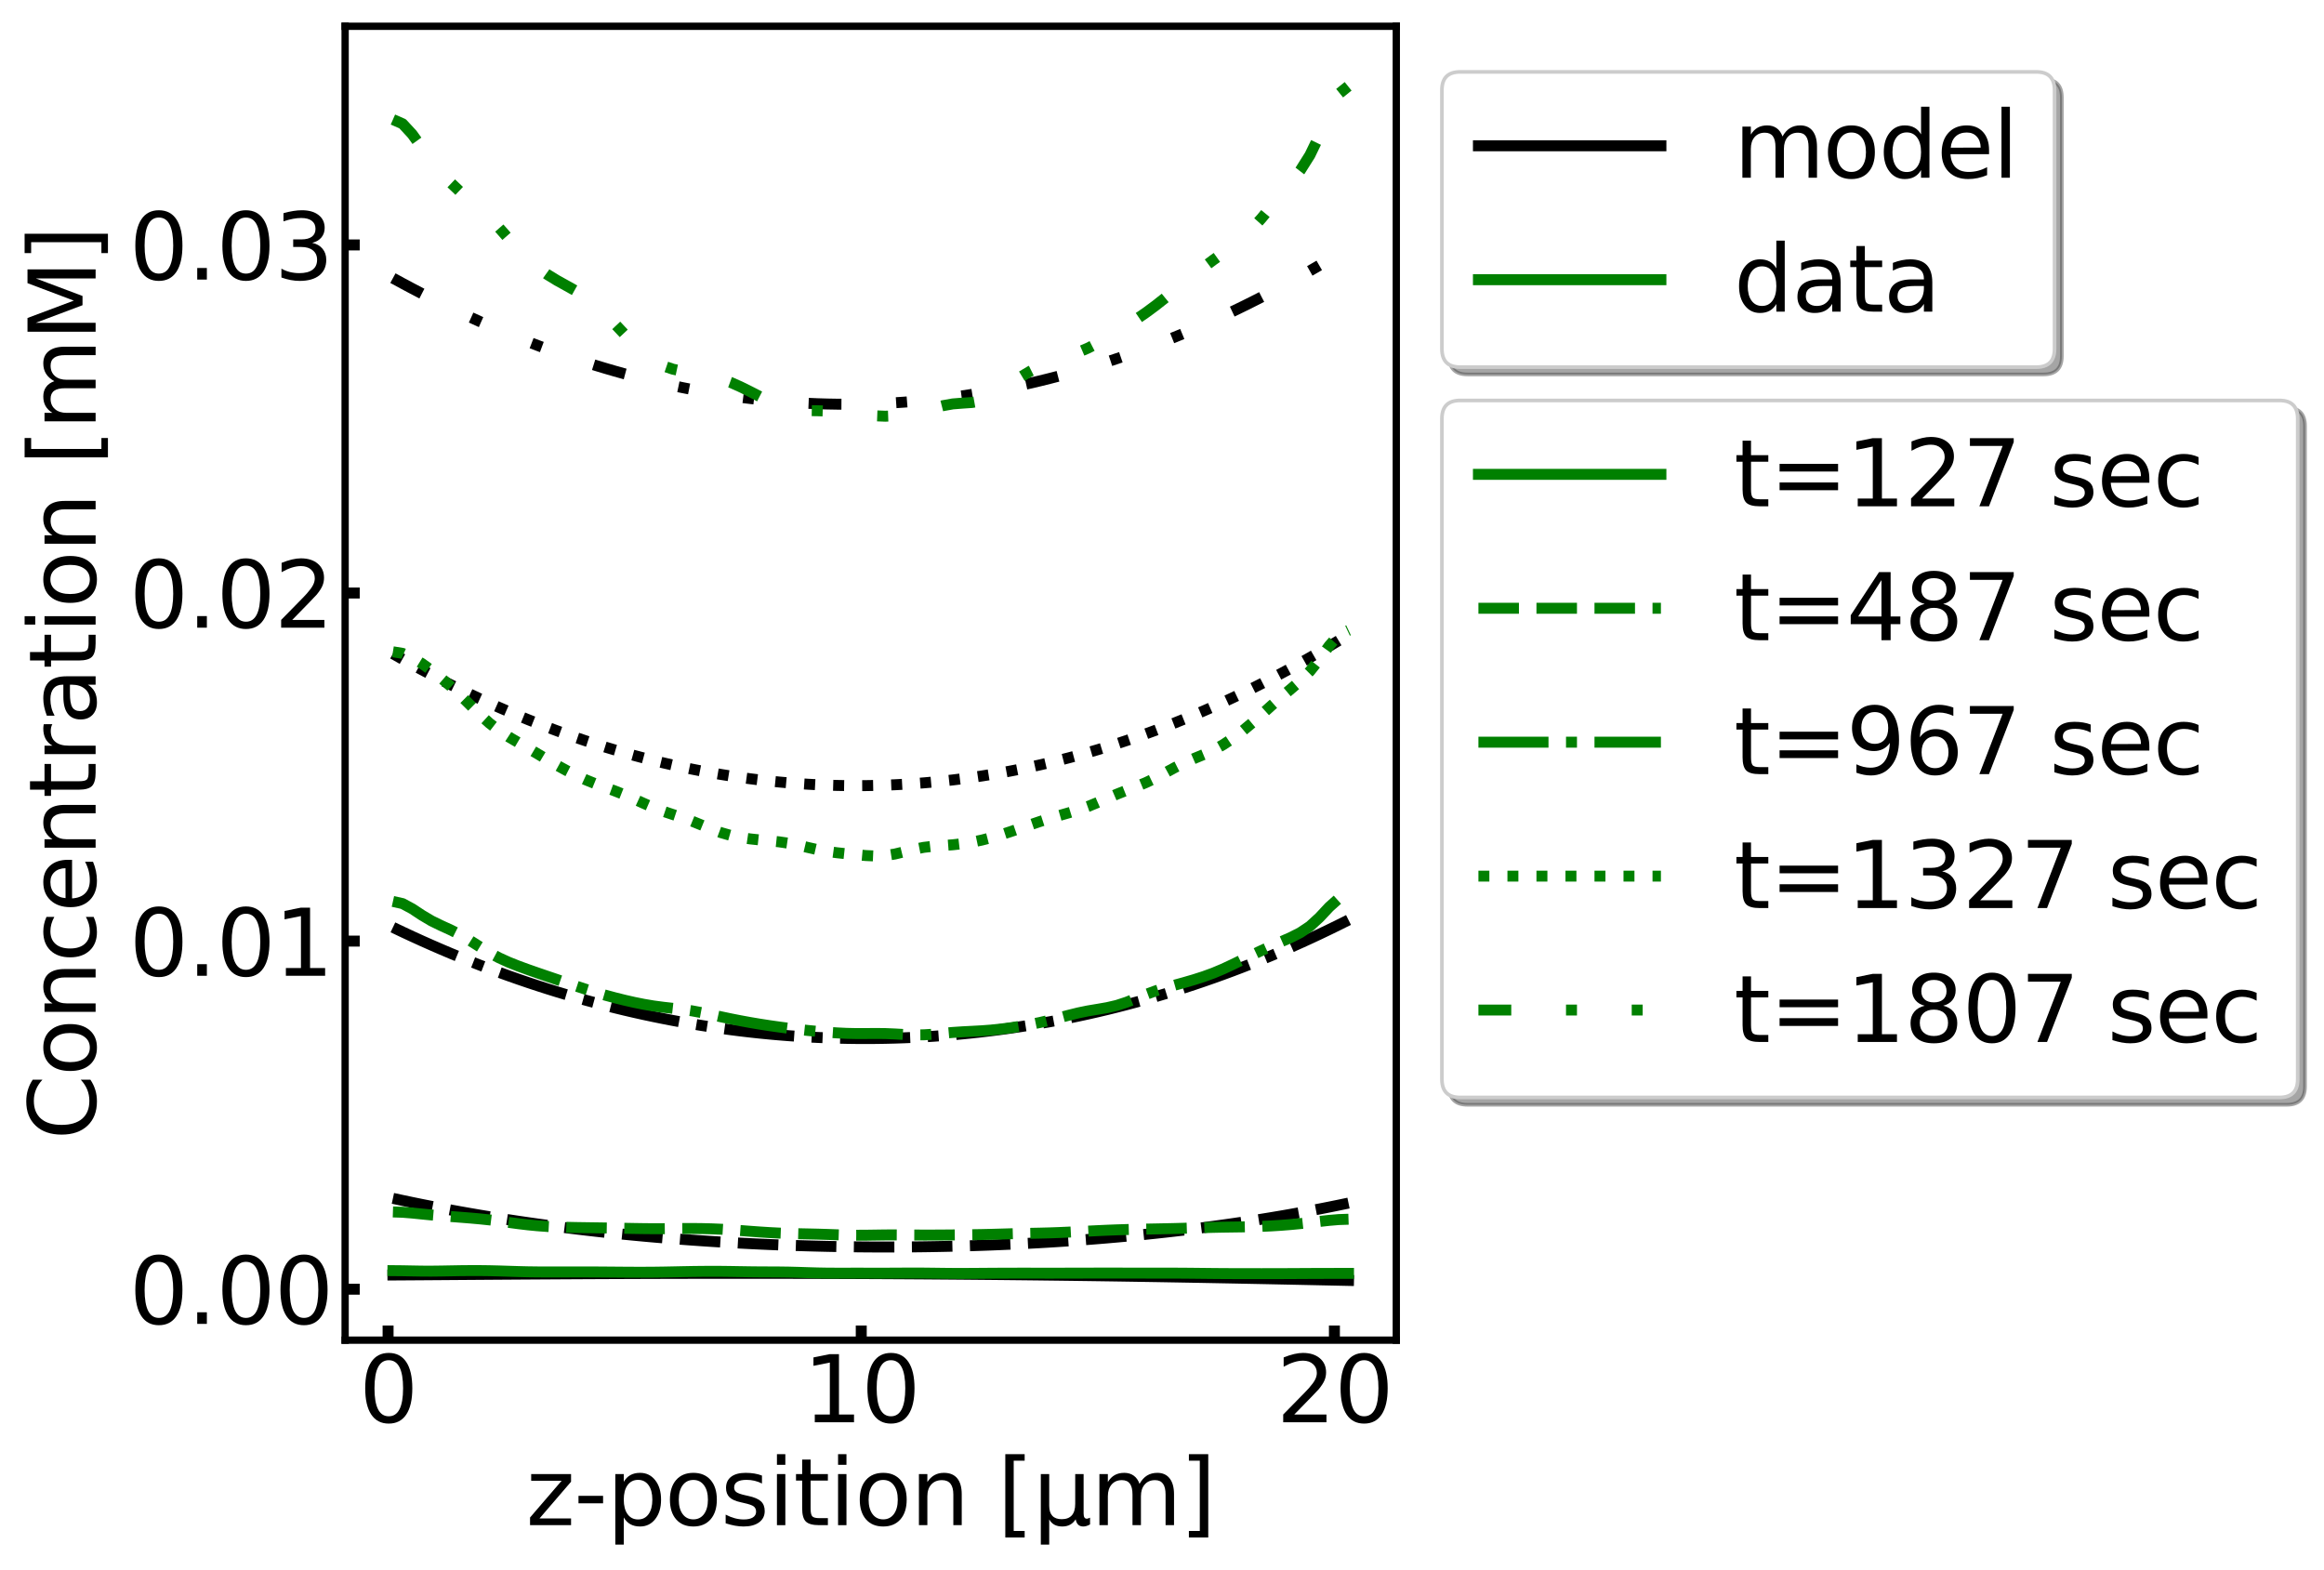 <?xml version="1.0" encoding="utf-8" standalone="no"?>
<!DOCTYPE svg PUBLIC "-//W3C//DTD SVG 1.1//EN"
  "http://www.w3.org/Graphics/SVG/1.1/DTD/svg11.dtd">
<svg xmlns:xlink="http://www.w3.org/1999/xlink" width="636.732pt" height="430.291pt" viewBox="0 0 636.732 430.291" xmlns="http://www.w3.org/2000/svg" version="1.1">
 <defs>
  <style type="text/css">*{stroke-linejoin: round; stroke-linecap: butt}</style>
 </defs>
 <g id="figure_1">
  <g id="patch_1">
   <path d="M 0 430.291 
L 636.732 430.291 
L 636.732 0 
L 0 0 
z
" style="fill: #ffffff"/>
  </g>
  <g id="axes_1">
   <g id="patch_2">
    <path d="M 94.559 367.2 
L 382.559 367.2 
L 382.559 7.2 
L 94.559 7.2 
z
" style="fill: #ffffff"/>
   </g>
   <g id="matplotlib.axis_1">
    <g id="xtick_1">
     <g id="line2d_1">
      <defs>
       <path id="m69520397fe" d="M 0 0 
L 0 -4 
" style="stroke: #000000; stroke-width: 3"/>
      </defs>
      <g>
       <use xlink:href="#m69520397fe" x="106.328" y="367.2" style="stroke: #000000; stroke-width: 3"/>
      </g>
     </g>
     <g id="text_1">
      <!-- 0 -->
      <g transform="translate(98.375 389.696)scale(0.25 -0.25)">
       <defs>
        <path id="DejaVuSans-30" d="M 2034 4250 
Q 1547 4250 1301 3770 
Q 1056 3291 1056 2328 
Q 1056 1369 1301 889 
Q 1547 409 2034 409 
Q 2525 409 2770 889 
Q 3016 1369 3016 2328 
Q 3016 3291 2770 3770 
Q 2525 4250 2034 4250 
z
M 2034 4750 
Q 2819 4750 3233 4129 
Q 3647 3509 3647 2328 
Q 3647 1150 3233 529 
Q 2819 -91 2034 -91 
Q 1250 -91 836 529 
Q 422 1150 422 2328 
Q 422 3509 836 4129 
Q 1250 4750 2034 4750 
z
" transform="scale(0.016)"/>
       </defs>
       <use xlink:href="#DejaVuSans-30"/>
      </g>
     </g>
    </g>
    <g id="xtick_2">
     <g id="line2d_2">
      <g>
       <use xlink:href="#m69520397fe" x="235.967" y="367.2" style="stroke: #000000; stroke-width: 3"/>
      </g>
     </g>
     <g id="text_2">
      <!-- 10 -->
      <g transform="translate(220.06 389.696)scale(0.25 -0.25)">
       <defs>
        <path id="DejaVuSans-31" d="M 794 531 
L 1825 531 
L 1825 4091 
L 703 3866 
L 703 4441 
L 1819 4666 
L 2450 4666 
L 2450 531 
L 3481 531 
L 3481 0 
L 794 0 
L 794 531 
z
" transform="scale(0.016)"/>
       </defs>
       <use xlink:href="#DejaVuSans-31"/>
       <use xlink:href="#DejaVuSans-30" x="63.623"/>
      </g>
     </g>
    </g>
    <g id="xtick_3">
     <g id="line2d_3">
      <g>
       <use xlink:href="#m69520397fe" x="365.605" y="367.2" style="stroke: #000000; stroke-width: 3"/>
      </g>
     </g>
     <g id="text_3">
      <!-- 20 -->
      <g transform="translate(349.699 389.696)scale(0.25 -0.25)">
       <defs>
        <path id="DejaVuSans-32" d="M 1228 531 
L 3431 531 
L 3431 0 
L 469 0 
L 469 531 
Q 828 903 1448 1529 
Q 2069 2156 2228 2338 
Q 2531 2678 2651 2914 
Q 2772 3150 2772 3378 
Q 2772 3750 2511 3984 
Q 2250 4219 1831 4219 
Q 1534 4219 1204 4116 
Q 875 4013 500 3803 
L 500 4441 
Q 881 4594 1212 4672 
Q 1544 4750 1819 4750 
Q 2544 4750 2975 4387 
Q 3406 4025 3406 3419 
Q 3406 3131 3298 2873 
Q 3191 2616 2906 2266 
Q 2828 2175 2409 1742 
Q 1991 1309 1228 531 
z
" transform="scale(0.016)"/>
       </defs>
       <use xlink:href="#DejaVuSans-32"/>
       <use xlink:href="#DejaVuSans-30" x="63.623"/>
      </g>
     </g>
    </g>
    <g id="text_4">
     <!-- z-position [μm] -->
     <g transform="translate(144.122 417.891)scale(0.25 -0.25)">
      <defs>
       <path id="DejaVuSans-7a" d="M 353 3500 
L 3084 3500 
L 3084 2975 
L 922 459 
L 3084 459 
L 3084 0 
L 275 0 
L 275 525 
L 2438 3041 
L 353 3041 
L 353 3500 
z
" transform="scale(0.016)"/>
       <path id="DejaVuSans-2d" d="M 313 2009 
L 1997 2009 
L 1997 1497 
L 313 1497 
L 313 2009 
z
" transform="scale(0.016)"/>
       <path id="DejaVuSans-70" d="M 1159 525 
L 1159 -1331 
L 581 -1331 
L 581 3500 
L 1159 3500 
L 1159 2969 
Q 1341 3281 1617 3432 
Q 1894 3584 2278 3584 
Q 2916 3584 3314 3078 
Q 3713 2572 3713 1747 
Q 3713 922 3314 415 
Q 2916 -91 2278 -91 
Q 1894 -91 1617 61 
Q 1341 213 1159 525 
z
M 3116 1747 
Q 3116 2381 2855 2742 
Q 2594 3103 2138 3103 
Q 1681 3103 1420 2742 
Q 1159 2381 1159 1747 
Q 1159 1113 1420 752 
Q 1681 391 2138 391 
Q 2594 391 2855 752 
Q 3116 1113 3116 1747 
z
" transform="scale(0.016)"/>
       <path id="DejaVuSans-6f" d="M 1959 3097 
Q 1497 3097 1228 2736 
Q 959 2375 959 1747 
Q 959 1119 1226 758 
Q 1494 397 1959 397 
Q 2419 397 2687 759 
Q 2956 1122 2956 1747 
Q 2956 2369 2687 2733 
Q 2419 3097 1959 3097 
z
M 1959 3584 
Q 2709 3584 3137 3096 
Q 3566 2609 3566 1747 
Q 3566 888 3137 398 
Q 2709 -91 1959 -91 
Q 1206 -91 779 398 
Q 353 888 353 1747 
Q 353 2609 779 3096 
Q 1206 3584 1959 3584 
z
" transform="scale(0.016)"/>
       <path id="DejaVuSans-73" d="M 2834 3397 
L 2834 2853 
Q 2591 2978 2328 3040 
Q 2066 3103 1784 3103 
Q 1356 3103 1142 2972 
Q 928 2841 928 2578 
Q 928 2378 1081 2264 
Q 1234 2150 1697 2047 
L 1894 2003 
Q 2506 1872 2764 1633 
Q 3022 1394 3022 966 
Q 3022 478 2636 193 
Q 2250 -91 1575 -91 
Q 1294 -91 989 -36 
Q 684 19 347 128 
L 347 722 
Q 666 556 975 473 
Q 1284 391 1588 391 
Q 1994 391 2212 530 
Q 2431 669 2431 922 
Q 2431 1156 2273 1281 
Q 2116 1406 1581 1522 
L 1381 1569 
Q 847 1681 609 1914 
Q 372 2147 372 2553 
Q 372 3047 722 3315 
Q 1072 3584 1716 3584 
Q 2034 3584 2315 3537 
Q 2597 3491 2834 3397 
z
" transform="scale(0.016)"/>
       <path id="DejaVuSans-69" d="M 603 3500 
L 1178 3500 
L 1178 0 
L 603 0 
L 603 3500 
z
M 603 4863 
L 1178 4863 
L 1178 4134 
L 603 4134 
L 603 4863 
z
" transform="scale(0.016)"/>
       <path id="DejaVuSans-74" d="M 1172 4494 
L 1172 3500 
L 2356 3500 
L 2356 3053 
L 1172 3053 
L 1172 1153 
Q 1172 725 1289 603 
Q 1406 481 1766 481 
L 2356 481 
L 2356 0 
L 1766 0 
Q 1100 0 847 248 
Q 594 497 594 1153 
L 594 3053 
L 172 3053 
L 172 3500 
L 594 3500 
L 594 4494 
L 1172 4494 
z
" transform="scale(0.016)"/>
       <path id="DejaVuSans-6e" d="M 3513 2113 
L 3513 0 
L 2938 0 
L 2938 2094 
Q 2938 2591 2744 2837 
Q 2550 3084 2163 3084 
Q 1697 3084 1428 2787 
Q 1159 2491 1159 1978 
L 1159 0 
L 581 0 
L 581 3500 
L 1159 3500 
L 1159 2956 
Q 1366 3272 1645 3428 
Q 1925 3584 2291 3584 
Q 2894 3584 3203 3211 
Q 3513 2838 3513 2113 
z
" transform="scale(0.016)"/>
       <path id="DejaVuSans-20" transform="scale(0.016)"/>
       <path id="DejaVuSans-5b" d="M 550 4863 
L 1875 4863 
L 1875 4416 
L 1125 4416 
L 1125 -397 
L 1875 -397 
L 1875 -844 
L 550 -844 
L 550 4863 
z
" transform="scale(0.016)"/>
       <path id="DejaVuSans-3bc" d="M 544 -1331 
L 544 3500 
L 1119 3500 
L 1119 1325 
Q 1119 872 1334 640 
Q 1550 409 1972 409 
Q 2434 409 2667 671 
Q 2900 934 2900 1459 
L 2900 3500 
L 3475 3500 
L 3475 806 
Q 3475 619 3529 530 
Q 3584 441 3700 441 
Q 3728 441 3778 458 
Q 3828 475 3916 513 
L 3916 50 
Q 3788 -22 3673 -56 
Q 3559 -91 3450 -91 
Q 3234 -91 3106 31 
Q 2978 153 2931 403 
Q 2775 156 2548 32 
Q 2322 -91 2016 -91 
Q 1697 -91 1473 31 
Q 1250 153 1119 397 
L 1119 -1331 
L 544 -1331 
z
" transform="scale(0.016)"/>
       <path id="DejaVuSans-6d" d="M 3328 2828 
Q 3544 3216 3844 3400 
Q 4144 3584 4550 3584 
Q 5097 3584 5394 3201 
Q 5691 2819 5691 2113 
L 5691 0 
L 5113 0 
L 5113 2094 
Q 5113 2597 4934 2840 
Q 4756 3084 4391 3084 
Q 3944 3084 3684 2787 
Q 3425 2491 3425 1978 
L 3425 0 
L 2847 0 
L 2847 2094 
Q 2847 2600 2669 2842 
Q 2491 3084 2119 3084 
Q 1678 3084 1418 2786 
Q 1159 2488 1159 1978 
L 1159 0 
L 581 0 
L 581 3500 
L 1159 3500 
L 1159 2956 
Q 1356 3278 1631 3431 
Q 1906 3584 2284 3584 
Q 2666 3584 2933 3390 
Q 3200 3197 3328 2828 
z
" transform="scale(0.016)"/>
       <path id="DejaVuSans-5d" d="M 1947 4863 
L 1947 -844 
L 622 -844 
L 622 -397 
L 1369 -397 
L 1369 4416 
L 622 4416 
L 622 4863 
L 1947 4863 
z
" transform="scale(0.016)"/>
      </defs>
      <use xlink:href="#DejaVuSans-7a"/>
      <use xlink:href="#DejaVuSans-2d" x="52.49"/>
      <use xlink:href="#DejaVuSans-70" x="88.574"/>
      <use xlink:href="#DejaVuSans-6f" x="152.051"/>
      <use xlink:href="#DejaVuSans-73" x="213.232"/>
      <use xlink:href="#DejaVuSans-69" x="265.332"/>
      <use xlink:href="#DejaVuSans-74" x="293.115"/>
      <use xlink:href="#DejaVuSans-69" x="332.324"/>
      <use xlink:href="#DejaVuSans-6f" x="360.107"/>
      <use xlink:href="#DejaVuSans-6e" x="421.289"/>
      <use xlink:href="#DejaVuSans-20" x="484.668"/>
      <use xlink:href="#DejaVuSans-5b" x="516.455"/>
      <use xlink:href="#DejaVuSans-3bc" x="555.469"/>
      <use xlink:href="#DejaVuSans-6d" x="619.092"/>
      <use xlink:href="#DejaVuSans-5d" x="716.504"/>
     </g>
    </g>
   </g>
   <g id="matplotlib.axis_2">
    <g id="ytick_1">
     <g id="line2d_4">
      <defs>
       <path id="m132d9df55a" d="M 0 0 
L 4 0 
" style="stroke: #000000; stroke-width: 3"/>
      </defs>
      <g>
       <use xlink:href="#m132d9df55a" x="94.559" y="353.241" style="stroke: #000000; stroke-width: 3"/>
      </g>
     </g>
     <g id="text_5">
      <!-- 0.00 -->
      <g transform="translate(35.395 362.739)scale(0.25 -0.25)">
       <defs>
        <path id="DejaVuSans-2e" d="M 684 794 
L 1344 794 
L 1344 0 
L 684 0 
L 684 794 
z
" transform="scale(0.016)"/>
       </defs>
       <use xlink:href="#DejaVuSans-30"/>
       <use xlink:href="#DejaVuSans-2e" x="63.623"/>
       <use xlink:href="#DejaVuSans-30" x="95.41"/>
       <use xlink:href="#DejaVuSans-30" x="159.033"/>
      </g>
     </g>
    </g>
    <g id="ytick_2">
     <g id="line2d_5">
      <g>
       <use xlink:href="#m132d9df55a" x="94.559" y="257.863" style="stroke: #000000; stroke-width: 3"/>
      </g>
     </g>
     <g id="text_6">
      <!-- 0.01 -->
      <g transform="translate(35.395 267.361)scale(0.25 -0.25)">
       <use xlink:href="#DejaVuSans-30"/>
       <use xlink:href="#DejaVuSans-2e" x="63.623"/>
       <use xlink:href="#DejaVuSans-30" x="95.41"/>
       <use xlink:href="#DejaVuSans-31" x="159.033"/>
      </g>
     </g>
    </g>
    <g id="ytick_3">
     <g id="line2d_6">
      <g>
       <use xlink:href="#m132d9df55a" x="94.559" y="162.484" style="stroke: #000000; stroke-width: 3"/>
      </g>
     </g>
     <g id="text_7">
      <!-- 0.02 -->
      <g transform="translate(35.395 171.982)scale(0.25 -0.25)">
       <use xlink:href="#DejaVuSans-30"/>
       <use xlink:href="#DejaVuSans-2e" x="63.623"/>
       <use xlink:href="#DejaVuSans-30" x="95.41"/>
       <use xlink:href="#DejaVuSans-32" x="159.033"/>
      </g>
     </g>
    </g>
    <g id="ytick_4">
     <g id="line2d_7">
      <g>
       <use xlink:href="#m132d9df55a" x="94.559" y="67.106" style="stroke: #000000; stroke-width: 3"/>
      </g>
     </g>
     <g id="text_8">
      <!-- 0.03 -->
      <g transform="translate(35.395 76.604)scale(0.25 -0.25)">
       <defs>
        <path id="DejaVuSans-33" d="M 2597 2516 
Q 3050 2419 3304 2112 
Q 3559 1806 3559 1356 
Q 3559 666 3084 287 
Q 2609 -91 1734 -91 
Q 1441 -91 1130 -33 
Q 819 25 488 141 
L 488 750 
Q 750 597 1062 519 
Q 1375 441 1716 441 
Q 2309 441 2620 675 
Q 2931 909 2931 1356 
Q 2931 1769 2642 2001 
Q 2353 2234 1838 2234 
L 1294 2234 
L 1294 2753 
L 1863 2753 
Q 2328 2753 2575 2939 
Q 2822 3125 2822 3475 
Q 2822 3834 2567 4026 
Q 2313 4219 1838 4219 
Q 1578 4219 1281 4162 
Q 984 4106 628 3988 
L 628 4550 
Q 988 4650 1302 4700 
Q 1616 4750 1894 4750 
Q 2613 4750 3031 4423 
Q 3450 4097 3450 3541 
Q 3450 3153 3228 2886 
Q 3006 2619 2597 2516 
z
" transform="scale(0.016)"/>
       </defs>
       <use xlink:href="#DejaVuSans-30"/>
       <use xlink:href="#DejaVuSans-2e" x="63.623"/>
       <use xlink:href="#DejaVuSans-30" x="95.41"/>
       <use xlink:href="#DejaVuSans-33" x="159.033"/>
      </g>
     </g>
    </g>
    <g id="text_9">
     <!-- Concentration [mM] -->
     <g transform="translate(26.196 312.315)rotate(-90)scale(0.25 -0.25)">
      <defs>
       <path id="DejaVuSans-43" d="M 4122 4306 
L 4122 3641 
Q 3803 3938 3442 4084 
Q 3081 4231 2675 4231 
Q 1875 4231 1450 3742 
Q 1025 3253 1025 2328 
Q 1025 1406 1450 917 
Q 1875 428 2675 428 
Q 3081 428 3442 575 
Q 3803 722 4122 1019 
L 4122 359 
Q 3791 134 3420 21 
Q 3050 -91 2638 -91 
Q 1578 -91 968 557 
Q 359 1206 359 2328 
Q 359 3453 968 4101 
Q 1578 4750 2638 4750 
Q 3056 4750 3426 4639 
Q 3797 4528 4122 4306 
z
" transform="scale(0.016)"/>
       <path id="DejaVuSans-63" d="M 3122 3366 
L 3122 2828 
Q 2878 2963 2633 3030 
Q 2388 3097 2138 3097 
Q 1578 3097 1268 2742 
Q 959 2388 959 1747 
Q 959 1106 1268 751 
Q 1578 397 2138 397 
Q 2388 397 2633 464 
Q 2878 531 3122 666 
L 3122 134 
Q 2881 22 2623 -34 
Q 2366 -91 2075 -91 
Q 1284 -91 818 406 
Q 353 903 353 1747 
Q 353 2603 823 3093 
Q 1294 3584 2113 3584 
Q 2378 3584 2631 3529 
Q 2884 3475 3122 3366 
z
" transform="scale(0.016)"/>
       <path id="DejaVuSans-65" d="M 3597 1894 
L 3597 1613 
L 953 1613 
Q 991 1019 1311 708 
Q 1631 397 2203 397 
Q 2534 397 2845 478 
Q 3156 559 3463 722 
L 3463 178 
Q 3153 47 2828 -22 
Q 2503 -91 2169 -91 
Q 1331 -91 842 396 
Q 353 884 353 1716 
Q 353 2575 817 3079 
Q 1281 3584 2069 3584 
Q 2775 3584 3186 3129 
Q 3597 2675 3597 1894 
z
M 3022 2063 
Q 3016 2534 2758 2815 
Q 2500 3097 2075 3097 
Q 1594 3097 1305 2825 
Q 1016 2553 972 2059 
L 3022 2063 
z
" transform="scale(0.016)"/>
       <path id="DejaVuSans-72" d="M 2631 2963 
Q 2534 3019 2420 3045 
Q 2306 3072 2169 3072 
Q 1681 3072 1420 2755 
Q 1159 2438 1159 1844 
L 1159 0 
L 581 0 
L 581 3500 
L 1159 3500 
L 1159 2956 
Q 1341 3275 1631 3429 
Q 1922 3584 2338 3584 
Q 2397 3584 2469 3576 
Q 2541 3569 2628 3553 
L 2631 2963 
z
" transform="scale(0.016)"/>
       <path id="DejaVuSans-61" d="M 2194 1759 
Q 1497 1759 1228 1600 
Q 959 1441 959 1056 
Q 959 750 1161 570 
Q 1363 391 1709 391 
Q 2188 391 2477 730 
Q 2766 1069 2766 1631 
L 2766 1759 
L 2194 1759 
z
M 3341 1997 
L 3341 0 
L 2766 0 
L 2766 531 
Q 2569 213 2275 61 
Q 1981 -91 1556 -91 
Q 1019 -91 701 211 
Q 384 513 384 1019 
Q 384 1609 779 1909 
Q 1175 2209 1959 2209 
L 2766 2209 
L 2766 2266 
Q 2766 2663 2505 2880 
Q 2244 3097 1772 3097 
Q 1472 3097 1187 3025 
Q 903 2953 641 2809 
L 641 3341 
Q 956 3463 1253 3523 
Q 1550 3584 1831 3584 
Q 2591 3584 2966 3190 
Q 3341 2797 3341 1997 
z
" transform="scale(0.016)"/>
       <path id="DejaVuSans-4d" d="M 628 4666 
L 1569 4666 
L 2759 1491 
L 3956 4666 
L 4897 4666 
L 4897 0 
L 4281 0 
L 4281 4097 
L 3078 897 
L 2444 897 
L 1241 4097 
L 1241 0 
L 628 0 
L 628 4666 
z
" transform="scale(0.016)"/>
      </defs>
      <use xlink:href="#DejaVuSans-43"/>
      <use xlink:href="#DejaVuSans-6f" x="69.824"/>
      <use xlink:href="#DejaVuSans-6e" x="131.006"/>
      <use xlink:href="#DejaVuSans-63" x="194.385"/>
      <use xlink:href="#DejaVuSans-65" x="249.365"/>
      <use xlink:href="#DejaVuSans-6e" x="310.889"/>
      <use xlink:href="#DejaVuSans-74" x="374.268"/>
      <use xlink:href="#DejaVuSans-72" x="413.477"/>
      <use xlink:href="#DejaVuSans-61" x="454.59"/>
      <use xlink:href="#DejaVuSans-74" x="515.869"/>
      <use xlink:href="#DejaVuSans-69" x="555.078"/>
      <use xlink:href="#DejaVuSans-6f" x="582.861"/>
      <use xlink:href="#DejaVuSans-6e" x="644.043"/>
      <use xlink:href="#DejaVuSans-20" x="707.422"/>
      <use xlink:href="#DejaVuSans-5b" x="739.209"/>
      <use xlink:href="#DejaVuSans-6d" x="778.223"/>
      <use xlink:href="#DejaVuSans-4d" x="875.635"/>
      <use xlink:href="#DejaVuSans-5d" x="961.914"/>
     </g>
    </g>
   </g>
   <g id="line2d_8">
    <path d="M 107.65 349.345 
L 110.295 349.328 
L 112.94 349.31 
L 115.584 349.292 
L 118.229 349.273 
L 120.873 349.254 
L 123.518 349.235 
L 126.163 349.216 
L 128.807 349.197 
L 131.452 349.178 
L 134.097 349.159 
L 136.741 349.141 
L 139.386 349.123 
L 142.03 349.105 
L 144.675 349.088 
L 147.32 349.071 
L 149.964 349.055 
L 152.609 349.039 
L 155.254 349.024 
L 157.898 349.009 
L 160.543 348.995 
L 163.187 348.982 
L 165.832 348.97 
L 168.477 348.958 
L 171.121 348.948 
L 173.766 348.938 
L 176.411 348.928 
L 179.055 348.92 
L 181.7 348.912 
L 184.344 348.906 
L 186.989 348.9 
L 189.634 348.895 
L 192.278 348.891 
L 194.923 348.888 
L 197.568 348.885 
L 200.212 348.884 
L 202.857 348.883 
L 205.502 348.884 
L 208.146 348.885 
L 210.791 348.887 
L 213.435 348.89 
L 216.08 348.895 
L 218.725 348.9 
L 221.369 348.905 
L 224.014 348.912 
L 226.659 348.92 
L 229.303 348.929 
L 231.948 348.939 
L 234.592 348.949 
L 237.237 348.961 
L 239.882 348.974 
L 242.526 348.987 
L 245.171 349.002 
L 247.816 349.017 
L 250.46 349.034 
L 253.105 349.051 
L 255.749 349.07 
L 258.394 349.09 
L 261.039 349.11 
L 263.683 349.132 
L 266.328 349.155 
L 268.973 349.178 
L 271.617 349.203 
L 274.262 349.229 
L 276.906 349.256 
L 279.551 349.284 
L 282.196 349.313 
L 284.84 349.343 
L 287.485 349.375 
L 290.13 349.407 
L 292.774 349.441 
L 295.419 349.475 
L 298.064 349.511 
L 300.708 349.548 
L 303.353 349.586 
L 305.997 349.625 
L 308.642 349.665 
L 311.287 349.707 
L 313.931 349.749 
L 316.576 349.792 
L 319.221 349.837 
L 321.865 349.883 
L 324.51 349.929 
L 327.154 349.977 
L 329.799 350.025 
L 332.444 350.075 
L 335.088 350.125 
L 337.733 350.176 
L 340.378 350.228 
L 343.022 350.281 
L 345.667 350.335 
L 348.311 350.389 
L 350.956 350.444 
L 353.601 350.499 
L 356.245 350.554 
L 358.89 350.611 
L 361.535 350.667 
L 364.179 350.723 
L 366.824 350.78 
L 369.468 350.836 
" clip-path="url(#p25e61a43af)" style="fill: none; stroke: #000000; stroke-width: 3; stroke-linecap: square"/>
   </g>
   <g id="line2d_9">
    <path d="M 107.65 348.158 
L 110.295 348.183 
L 112.94 348.234 
L 115.584 348.28 
L 118.229 348.288 
L 120.873 348.258 
L 123.518 348.209 
L 126.163 348.163 
L 128.807 348.139 
L 131.452 348.14 
L 134.097 348.172 
L 136.741 348.237 
L 139.386 348.322 
L 142.03 348.406 
L 144.675 348.469 
L 147.32 348.503 
L 149.964 348.514 
L 152.609 348.514 
L 155.254 348.508 
L 157.898 348.504 
L 160.543 348.504 
L 163.187 348.514 
L 165.832 348.532 
L 168.477 348.553 
L 171.121 348.574 
L 173.766 348.588 
L 176.411 348.59 
L 179.055 348.576 
L 181.7 348.54 
L 184.344 348.489 
L 186.989 348.434 
L 189.634 348.385 
L 192.278 348.353 
L 194.923 348.339 
L 197.568 348.348 
L 200.212 348.38 
L 202.857 348.425 
L 205.502 348.467 
L 208.146 348.493 
L 210.791 348.504 
L 213.435 348.517 
L 216.08 348.552 
L 218.725 348.622 
L 221.369 348.708 
L 224.014 348.785 
L 226.659 348.832 
L 229.303 348.846 
L 231.948 348.844 
L 234.592 348.84 
L 237.237 348.843 
L 239.882 348.848 
L 242.526 348.847 
L 245.171 348.837 
L 247.816 348.821 
L 250.46 348.813 
L 253.105 348.824 
L 255.749 348.853 
L 258.394 348.887 
L 261.039 348.913 
L 263.683 348.917 
L 266.328 348.906 
L 268.973 348.887 
L 271.617 348.868 
L 274.262 348.854 
L 276.906 348.845 
L 279.551 348.841 
L 282.196 348.842 
L 284.84 348.846 
L 287.485 348.848 
L 290.13 348.846 
L 292.774 348.84 
L 295.419 348.833 
L 298.064 348.827 
L 300.708 348.824 
L 303.353 348.823 
L 305.997 348.824 
L 308.642 348.826 
L 311.287 348.828 
L 313.931 348.83 
L 316.576 348.83 
L 319.221 348.832 
L 321.865 348.838 
L 324.51 348.852 
L 327.154 348.876 
L 329.799 348.905 
L 332.444 348.933 
L 335.088 348.954 
L 337.733 348.966 
L 340.378 348.973 
L 343.022 348.976 
L 345.667 348.978 
L 348.311 348.975 
L 350.956 348.969 
L 353.601 348.957 
L 356.245 348.943 
L 358.89 348.928 
L 361.535 348.917 
L 364.179 348.911 
L 366.824 348.908 
L 369.468 348.907 
" clip-path="url(#p25e61a43af)" style="fill: none; stroke: #008000; stroke-width: 3; stroke-linecap: square"/>
   </g>
   <g id="line2d_10">
    <path d="M 107.65 328.349 
L 110.295 328.918 
L 112.94 329.473 
L 115.584 330.012 
L 118.229 330.536 
L 120.873 331.045 
L 123.518 331.539 
L 126.163 332.02 
L 128.807 332.486 
L 131.452 332.938 
L 134.097 333.377 
L 136.741 333.803 
L 139.386 334.215 
L 142.03 334.614 
L 144.675 335 
L 147.32 335.374 
L 149.964 335.736 
L 152.609 336.085 
L 155.254 336.423 
L 157.898 336.748 
L 160.543 337.062 
L 163.187 337.364 
L 165.832 337.655 
L 168.477 337.935 
L 171.121 338.204 
L 173.766 338.462 
L 176.411 338.709 
L 179.055 338.945 
L 181.7 339.171 
L 184.344 339.387 
L 186.989 339.592 
L 189.634 339.787 
L 192.278 339.972 
L 194.923 340.147 
L 197.568 340.313 
L 200.212 340.468 
L 202.857 340.614 
L 205.502 340.75 
L 208.146 340.877 
L 210.791 340.994 
L 213.435 341.102 
L 216.08 341.2 
L 218.725 341.289 
L 221.369 341.369 
L 224.014 341.439 
L 226.659 341.501 
L 229.303 341.553 
L 231.948 341.595 
L 234.592 341.629 
L 237.237 341.654 
L 239.882 341.669 
L 242.526 341.675 
L 245.171 341.672 
L 247.816 341.66 
L 250.46 341.639 
L 253.105 341.608 
L 255.749 341.568 
L 258.394 341.518 
L 261.039 341.46 
L 263.683 341.392 
L 266.328 341.314 
L 268.973 341.227 
L 271.617 341.13 
L 274.262 341.023 
L 276.906 340.907 
L 279.551 340.781 
L 282.196 340.645 
L 284.84 340.499 
L 287.485 340.342 
L 290.13 340.176 
L 292.774 339.999 
L 295.419 339.812 
L 298.064 339.614 
L 300.708 339.405 
L 303.353 339.185 
L 305.997 338.955 
L 308.642 338.713 
L 311.287 338.46 
L 313.931 338.195 
L 316.576 337.919 
L 319.221 337.631 
L 321.865 337.331 
L 324.51 337.018 
L 327.154 336.694 
L 329.799 336.356 
L 332.444 336.006 
L 335.088 335.643 
L 337.733 335.267 
L 340.378 334.878 
L 343.022 334.475 
L 345.667 334.057 
L 348.311 333.626 
L 350.956 333.181 
L 353.601 332.721 
L 356.245 332.246 
L 358.89 331.756 
L 361.535 331.25 
L 364.179 330.729 
L 366.824 330.192 
L 369.468 329.639 
" clip-path="url(#p25e61a43af)" style="fill: none; stroke-dasharray: 11.1,4.8; stroke-dashoffset: 0; stroke: #000000; stroke-width: 3"/>
   </g>
   <g id="line2d_11">
    <path d="M 107.65 332.07 
L 110.295 332.156 
L 112.94 332.368 
L 115.584 332.636 
L 118.229 332.894 
L 120.873 333.118 
L 123.518 333.324 
L 126.163 333.525 
L 128.807 333.735 
L 131.452 333.971 
L 134.097 334.248 
L 136.741 334.576 
L 139.386 334.937 
L 142.03 335.292 
L 144.675 335.606 
L 147.32 335.859 
L 149.964 336.052 
L 152.609 336.192 
L 155.254 336.284 
L 157.898 336.342 
L 160.543 336.381 
L 163.187 336.418 
L 165.832 336.458 
L 168.477 336.502 
L 171.121 336.551 
L 173.766 336.6 
L 176.411 336.641 
L 179.055 336.664 
L 181.7 336.659 
L 184.344 336.635 
L 186.989 336.61 
L 189.634 336.603 
L 192.278 336.629 
L 194.923 336.695 
L 197.568 336.806 
L 200.212 336.966 
L 202.857 337.16 
L 205.502 337.364 
L 208.146 337.557 
L 210.791 337.725 
L 213.435 337.862 
L 216.08 337.966 
L 218.725 338.037 
L 221.369 338.092 
L 224.014 338.15 
L 226.659 338.232 
L 229.303 338.328 
L 231.948 338.412 
L 234.592 338.454 
L 237.237 338.443 
L 239.882 338.405 
L 242.526 338.367 
L 245.171 338.357 
L 247.816 338.371 
L 250.46 338.392 
L 253.105 338.405 
L 255.749 338.402 
L 258.394 338.387 
L 261.039 338.365 
L 263.683 338.34 
L 266.328 338.308 
L 268.973 338.265 
L 271.617 338.204 
L 274.262 338.13 
L 276.906 338.053 
L 279.551 337.985 
L 282.196 337.93 
L 284.84 337.877 
L 287.485 337.809 
L 290.13 337.715 
L 292.774 337.596 
L 295.419 337.463 
L 298.064 337.327 
L 300.708 337.196 
L 303.353 337.077 
L 305.997 336.974 
L 308.642 336.892 
L 311.287 336.827 
L 313.931 336.772 
L 316.576 336.722 
L 319.221 336.67 
L 321.865 336.611 
L 324.51 336.54 
L 327.154 336.455 
L 329.799 336.368 
L 332.444 336.291 
L 335.088 336.237 
L 337.733 336.199 
L 340.378 336.162 
L 343.022 336.106 
L 345.667 336.02 
L 348.311 335.897 
L 350.956 335.731 
L 353.601 335.519 
L 356.245 335.266 
L 358.89 334.981 
L 361.535 334.675 
L 364.179 334.38 
L 366.824 334.157 
L 369.468 334.068 
" clip-path="url(#p25e61a43af)" style="fill: none; stroke-dasharray: 11.1,4.8; stroke-dashoffset: 0; stroke: #008000; stroke-width: 3"/>
   </g>
   <g id="line2d_12">
    <path d="M 107.65 254.091 
L 110.295 255.352 
L 112.94 256.584 
L 115.584 257.789 
L 118.229 258.965 
L 120.873 260.114 
L 123.518 261.234 
L 126.163 262.327 
L 128.807 263.393 
L 131.452 264.43 
L 134.097 265.441 
L 136.741 266.425 
L 139.386 267.381 
L 142.03 268.31 
L 144.675 269.213 
L 147.32 270.089 
L 149.964 270.938 
L 152.609 271.761 
L 155.254 272.557 
L 157.898 273.328 
L 160.543 274.072 
L 163.187 274.789 
L 165.832 275.481 
L 168.477 276.147 
L 171.121 276.787 
L 173.766 277.401 
L 176.411 277.99 
L 179.055 278.553 
L 181.7 279.09 
L 184.344 279.602 
L 186.989 280.088 
L 189.634 280.55 
L 192.278 280.985 
L 194.923 281.396 
L 197.568 281.781 
L 200.212 282.141 
L 202.857 282.477 
L 205.502 282.787 
L 208.146 283.071 
L 210.791 283.331 
L 213.435 283.566 
L 216.08 283.776 
L 218.725 283.961 
L 221.369 284.121 
L 224.014 284.257 
L 226.659 284.367 
L 229.303 284.452 
L 231.948 284.513 
L 234.592 284.548 
L 237.237 284.559 
L 239.882 284.545 
L 242.526 284.505 
L 245.171 284.441 
L 247.816 284.352 
L 250.46 284.238 
L 253.105 284.098 
L 255.749 283.934 
L 258.394 283.744 
L 261.039 283.529 
L 263.683 283.289 
L 266.328 283.023 
L 268.973 282.733 
L 271.617 282.416 
L 274.262 282.075 
L 276.906 281.708 
L 279.551 281.315 
L 282.196 280.897 
L 284.84 280.453 
L 287.485 279.983 
L 290.13 279.488 
L 292.774 278.966 
L 295.419 278.419 
L 298.064 277.845 
L 300.708 277.245 
L 303.353 276.619 
L 305.997 275.966 
L 308.642 275.287 
L 311.287 274.582 
L 313.931 273.849 
L 316.576 273.09 
L 319.221 272.304 
L 321.865 271.491 
L 324.51 270.65 
L 327.154 269.782 
L 329.799 268.887 
L 332.444 267.964 
L 335.088 267.014 
L 337.733 266.036 
L 340.378 265.029 
L 343.022 263.995 
L 345.667 262.932 
L 348.311 261.841 
L 350.956 260.721 
L 353.601 259.573 
L 356.245 258.395 
L 358.89 257.189 
L 361.535 255.953 
L 364.179 254.688 
L 366.824 253.393 
L 369.468 252.068 
" clip-path="url(#p25e61a43af)" style="fill: none; stroke-dasharray: 19.2,4.8,3,4.8; stroke-dashoffset: 0; stroke: #000000; stroke-width: 3"/>
   </g>
   <g id="line2d_13">
    <path d="M 107.65 246.991 
L 110.295 247.582 
L 112.94 249.008 
L 115.584 250.753 
L 118.229 252.324 
L 120.873 253.612 
L 123.518 254.82 
L 126.163 256.156 
L 128.807 257.73 
L 131.452 259.411 
L 134.097 261.034 
L 136.741 262.451 
L 139.386 263.653 
L 142.03 264.705 
L 144.675 265.67 
L 147.32 266.595 
L 149.964 267.498 
L 152.609 268.396 
L 155.254 269.302 
L 157.898 270.202 
L 160.543 271.075 
L 163.187 271.903 
L 165.832 272.674 
L 168.477 273.39 
L 171.121 274.05 
L 173.766 274.651 
L 176.411 275.182 
L 179.055 275.628 
L 181.7 275.981 
L 184.344 276.278 
L 186.989 276.587 
L 189.634 276.973 
L 192.278 277.466 
L 194.923 278.026 
L 197.568 278.604 
L 200.212 279.159 
L 202.857 279.679 
L 205.502 280.162 
L 208.146 280.608 
L 210.791 281.018 
L 213.435 281.394 
L 216.08 281.741 
L 218.725 282.058 
L 221.369 282.346 
L 224.014 282.604 
L 226.659 282.828 
L 229.303 283.01 
L 231.948 283.137 
L 234.592 283.195 
L 237.237 283.19 
L 239.882 283.171 
L 242.526 283.194 
L 245.171 283.303 
L 247.816 283.453 
L 250.46 283.558 
L 253.105 283.536 
L 255.749 283.368 
L 258.394 283.125 
L 261.039 282.886 
L 263.683 282.711 
L 266.328 282.575 
L 268.973 282.43 
L 271.617 282.231 
L 274.262 281.957 
L 276.906 281.612 
L 279.551 281.199 
L 282.196 280.721 
L 284.84 280.178 
L 287.485 279.565 
L 290.13 278.887 
L 292.774 278.186 
L 295.419 277.531 
L 298.064 276.986 
L 300.708 276.546 
L 303.353 276.087 
L 305.997 275.475 
L 308.642 274.608 
L 311.287 273.564 
L 313.931 272.486 
L 316.576 271.509 
L 319.221 270.675 
L 321.865 269.925 
L 324.51 269.194 
L 327.154 268.424 
L 329.799 267.574 
L 332.444 266.609 
L 335.088 265.497 
L 337.733 264.264 
L 340.378 262.97 
L 343.022 261.677 
L 345.667 260.428 
L 348.311 259.221 
L 350.956 258.051 
L 353.601 256.89 
L 356.245 255.552 
L 358.89 253.787 
L 361.535 251.359 
L 364.179 248.524 
L 366.824 246.154 
L 369.468 245.161 
" clip-path="url(#p25e61a43af)" style="fill: none; stroke-dasharray: 19.2,4.8,3,4.8; stroke-dashoffset: 0; stroke: #008000; stroke-width: 3"/>
   </g>
   <g id="line2d_14">
    <path d="M 107.65 179.116 
L 110.295 180.615 
L 112.94 182.081 
L 115.584 183.515 
L 118.229 184.918 
L 120.873 186.287 
L 123.518 187.625 
L 126.163 188.931 
L 128.807 190.205 
L 131.452 191.447 
L 134.097 192.656 
L 136.741 193.834 
L 139.386 194.98 
L 142.03 196.095 
L 144.675 197.177 
L 147.32 198.228 
L 149.964 199.247 
L 152.609 200.234 
L 155.254 201.19 
L 157.898 202.114 
L 160.543 203.007 
L 163.187 203.868 
L 165.832 204.698 
L 168.477 205.496 
L 171.121 206.262 
L 173.766 206.997 
L 176.411 207.701 
L 179.055 208.373 
L 181.7 209.014 
L 184.344 209.624 
L 186.989 210.203 
L 189.634 210.75 
L 192.278 211.265 
L 194.923 211.75 
L 197.568 212.203 
L 200.212 212.625 
L 202.857 213.016 
L 205.502 213.375 
L 208.146 213.703 
L 210.791 214 
L 213.435 214.266 
L 216.08 214.501 
L 218.725 214.704 
L 221.369 214.876 
L 224.014 215.017 
L 226.659 215.127 
L 229.303 215.205 
L 231.948 215.252 
L 234.592 215.268 
L 237.237 215.253 
L 239.882 215.206 
L 242.526 215.128 
L 245.171 215.019 
L 247.816 214.878 
L 250.46 214.706 
L 253.105 214.503 
L 255.749 214.268 
L 258.394 214.001 
L 261.039 213.703 
L 263.683 213.373 
L 266.328 213.012 
L 268.973 212.62 
L 271.617 212.195 
L 274.262 211.739 
L 276.906 211.252 
L 279.551 210.732 
L 282.196 210.181 
L 284.84 209.598 
L 287.485 208.983 
L 290.13 208.337 
L 292.774 207.658 
L 295.419 206.947 
L 298.064 206.205 
L 300.708 205.43 
L 303.353 204.624 
L 305.997 203.785 
L 308.642 202.914 
L 311.287 202.01 
L 313.931 201.075 
L 316.576 200.107 
L 319.221 199.107 
L 321.865 198.074 
L 324.51 197.009 
L 327.154 195.911 
L 329.799 194.78 
L 332.444 193.617 
L 335.088 192.421 
L 337.733 191.192 
L 340.378 189.93 
L 343.022 188.636 
L 345.667 187.308 
L 348.311 185.947 
L 350.956 184.553 
L 353.601 183.126 
L 356.245 181.666 
L 358.89 180.172 
L 361.535 178.645 
L 364.179 177.084 
L 366.824 175.49 
L 369.468 173.862 
" clip-path="url(#p25e61a43af)" style="fill: none; stroke-dasharray: 3,4.95; stroke-dashoffset: 0; stroke: #000000; stroke-width: 3"/>
   </g>
   <g id="line2d_15">
    <path d="M 107.65 178.588 
L 110.295 179.02 
L 112.94 180.167 
L 115.584 181.802 
L 118.229 183.708 
L 120.873 185.793 
L 123.518 188.064 
L 126.163 190.528 
L 128.807 193.145 
L 131.452 195.747 
L 134.097 198.149 
L 136.741 200.19 
L 139.386 201.914 
L 142.03 203.467 
L 144.675 204.994 
L 147.32 206.568 
L 149.964 208.148 
L 152.609 209.686 
L 155.254 211.135 
L 157.898 212.476 
L 160.543 213.693 
L 163.187 214.773 
L 165.832 215.756 
L 168.477 216.725 
L 171.121 217.769 
L 173.766 218.932 
L 176.411 220.138 
L 179.055 221.287 
L 181.7 222.289 
L 184.344 223.174 
L 186.989 224.047 
L 189.634 225.008 
L 192.278 226.086 
L 194.923 227.174 
L 197.568 228.149 
L 200.212 228.907 
L 202.857 229.458 
L 205.502 229.851 
L 208.146 230.138 
L 210.791 230.381 
L 213.435 230.658 
L 216.08 231.044 
L 218.725 231.585 
L 221.369 232.206 
L 224.014 232.806 
L 226.659 233.29 
L 229.303 233.647 
L 231.948 233.928 
L 234.592 234.184 
L 237.237 234.421 
L 239.882 234.539 
L 242.526 234.429 
L 245.171 234.004 
L 247.816 233.364 
L 250.46 232.692 
L 253.105 232.172 
L 255.749 231.866 
L 258.394 231.67 
L 261.039 231.47 
L 263.683 231.168 
L 266.328 230.74 
L 268.973 230.187 
L 271.617 229.508 
L 274.262 228.719 
L 276.906 227.854 
L 279.551 226.944 
L 282.196 226.023 
L 284.84 225.12 
L 287.485 224.265 
L 290.13 223.481 
L 292.774 222.725 
L 295.419 221.918 
L 298.064 220.981 
L 300.708 219.895 
L 303.353 218.739 
L 305.997 217.604 
L 308.642 216.554 
L 311.287 215.533 
L 313.931 214.44 
L 316.576 213.179 
L 319.221 211.764 
L 321.865 210.322 
L 324.51 208.987 
L 327.154 207.832 
L 329.799 206.734 
L 332.444 205.53 
L 335.088 204.067 
L 337.733 202.312 
L 340.378 200.309 
L 343.022 198.102 
L 345.667 195.756 
L 348.311 193.369 
L 350.956 191.043 
L 353.601 188.841 
L 356.245 186.568 
L 358.89 183.918 
L 361.535 180.605 
L 364.179 176.929 
L 366.824 173.928 
L 369.468 172.686 
" clip-path="url(#p25e61a43af)" style="fill: none; stroke-dasharray: 3,4.95; stroke-dashoffset: 0; stroke: #008000; stroke-width: 3"/>
   </g>
   <g id="line2d_16">
    <path d="M 107.65 76.207 
L 110.295 77.648 
L 112.94 79.059 
L 115.584 80.44 
L 118.229 81.792 
L 120.873 83.113 
L 123.518 84.404 
L 126.163 85.666 
L 128.807 86.896 
L 131.452 88.097 
L 134.097 89.267 
L 136.741 90.407 
L 139.386 91.516 
L 142.03 92.595 
L 144.675 93.643 
L 147.32 94.66 
L 149.964 95.647 
L 152.609 96.602 
L 155.254 97.527 
L 157.898 98.422 
L 160.543 99.285 
L 163.187 100.117 
L 165.832 100.918 
L 168.477 101.688 
L 171.121 102.427 
L 173.766 103.135 
L 176.411 103.811 
L 179.055 104.457 
L 181.7 105.071 
L 184.344 105.654 
L 186.989 106.205 
L 189.634 106.725 
L 192.278 107.214 
L 194.923 107.671 
L 197.568 108.097 
L 200.212 108.491 
L 202.857 108.854 
L 205.502 109.185 
L 208.146 109.485 
L 210.791 109.753 
L 213.435 109.989 
L 216.08 110.194 
L 218.725 110.368 
L 221.369 110.509 
L 224.014 110.619 
L 226.659 110.697 
L 229.303 110.744 
L 231.948 110.759 
L 234.592 110.742 
L 237.237 110.693 
L 239.882 110.613 
L 242.526 110.501 
L 245.171 110.357 
L 247.816 110.181 
L 250.46 109.973 
L 253.105 109.733 
L 255.749 109.462 
L 258.394 109.159 
L 261.039 108.824 
L 263.683 108.457 
L 266.328 108.058 
L 268.973 107.628 
L 271.617 107.165 
L 274.262 106.671 
L 276.906 106.145 
L 279.551 105.587 
L 282.196 104.998 
L 284.84 104.376 
L 287.485 103.723 
L 290.13 103.039 
L 292.774 102.322 
L 295.419 101.574 
L 298.064 100.794 
L 300.708 99.983 
L 303.353 99.14 
L 305.997 98.265 
L 308.642 97.359 
L 311.287 96.421 
L 313.931 95.452 
L 316.576 94.452 
L 319.221 93.42 
L 321.865 92.356 
L 324.51 91.261 
L 327.154 90.135 
L 329.799 88.978 
L 332.444 87.79 
L 335.088 86.57 
L 337.733 85.319 
L 340.378 84.038 
L 343.022 82.725 
L 345.667 81.381 
L 348.311 80.006 
L 350.956 78.601 
L 353.601 77.165 
L 356.245 75.698 
L 358.89 74.2 
L 361.535 72.672 
L 364.179 71.113 
L 366.824 69.524 
L 369.468 67.905 
" clip-path="url(#p25e61a43af)" style="fill: none; stroke-dasharray: 9,15,3,15,3,15; stroke-dashoffset: 0; stroke: #000000; stroke-width: 3"/>
   </g>
   <g id="line2d_17">
    <path d="M 107.65 32.755 
L 110.295 33.911 
L 112.94 36.777 
L 115.584 40.455 
L 118.229 44.078 
L 120.873 47.284 
L 123.518 50.118 
L 126.163 52.633 
L 128.807 54.927 
L 131.452 57.192 
L 134.097 59.634 
L 136.741 62.426 
L 139.386 65.447 
L 142.03 68.428 
L 144.675 71.102 
L 147.32 73.34 
L 149.964 75.221 
L 152.609 76.84 
L 155.254 78.306 
L 157.898 79.789 
L 160.543 81.482 
L 163.187 83.564 
L 165.832 86.047 
L 168.477 88.775 
L 171.121 91.586 
L 173.766 94.315 
L 176.411 96.785 
L 179.055 98.816 
L 181.7 100.25 
L 184.344 101.149 
L 186.989 101.71 
L 189.634 102.13 
L 192.278 102.567 
L 194.923 103.107 
L 197.568 103.829 
L 200.212 104.795 
L 202.857 105.968 
L 205.502 107.276 
L 208.146 108.642 
L 210.791 109.964 
L 213.435 111.106 
L 216.08 111.93 
L 218.725 112.355 
L 221.369 112.502 
L 224.014 112.54 
L 226.659 112.63 
L 229.303 112.821 
L 231.948 113.085 
L 234.592 113.391 
L 237.237 113.698 
L 239.882 113.938 
L 242.526 114.041 
L 245.171 113.946 
L 247.816 113.649 
L 250.46 113.17 
L 253.105 112.535 
L 255.749 111.815 
L 258.394 111.146 
L 261.039 110.671 
L 263.683 110.462 
L 266.328 110.282 
L 268.973 109.81 
L 271.617 108.743 
L 274.262 107.101 
L 276.906 105.193 
L 279.551 103.332 
L 282.196 101.748 
L 284.84 100.426 
L 287.485 99.316 
L 290.13 98.363 
L 292.774 97.47 
L 295.419 96.517 
L 298.064 95.385 
L 300.708 94.023 
L 303.353 92.495 
L 305.997 90.872 
L 308.642 89.213 
L 311.287 87.5 
L 313.931 85.688 
L 316.576 83.734 
L 319.221 81.648 
L 321.865 79.494 
L 324.51 77.336 
L 327.154 75.229 
L 329.799 73.187 
L 332.444 71.216 
L 335.088 69.315 
L 337.733 67.379 
L 340.378 65.237 
L 343.022 62.717 
L 345.667 59.763 
L 348.311 56.553 
L 350.956 53.293 
L 353.601 50.119 
L 356.245 46.698 
L 358.89 42.502 
L 361.535 37.032 
L 364.179 30.822 
L 366.824 25.696 
L 369.468 23.564 
" clip-path="url(#p25e61a43af)" style="fill: none; stroke-dasharray: 9,15,3,15,3,15; stroke-dashoffset: 0; stroke: #008000; stroke-width: 3"/>
   </g>
   <g id="patch_3">
    <path d="M 94.559 367.2 
L 94.559 7.2 
" style="fill: none; stroke: #000000; stroke-width: 2; stroke-linejoin: miter; stroke-linecap: square"/>
   </g>
   <g id="patch_4">
    <path d="M 382.559 367.2 
L 382.559 7.2 
" style="fill: none; stroke: #000000; stroke-width: 2; stroke-linejoin: miter; stroke-linecap: square"/>
   </g>
   <g id="patch_5">
    <path d="M 94.559 367.2 
L 382.559 367.2 
" style="fill: none; stroke: #000000; stroke-width: 2; stroke-linejoin: miter; stroke-linecap: square"/>
   </g>
   <g id="patch_6">
    <path d="M 94.559 7.2 
L 382.559 7.2 
" style="fill: none; stroke: #000000; stroke-width: 2; stroke-linejoin: miter; stroke-linecap: square"/>
   </g>
   <g id="legend_1">
    <g id="patch_7">
     <path d="M 402.059 302.7 
L 626.532 302.7 
Q 631.532 302.7 631.532 297.7 
L 631.532 116.723 
Q 631.532 111.723 626.532 111.723 
L 402.059 111.723 
Q 397.059 111.723 397.059 116.723 
L 397.059 297.7 
Q 397.059 302.7 402.059 302.7 
z
" style="fill: #4c4c4c; opacity: 0.5; stroke: #4c4c4c; stroke-linejoin: miter"/>
    </g>
    <g id="patch_8">
     <path d="M 400.059 300.7 
L 624.532 300.7 
Q 629.532 300.7 629.532 295.7 
L 629.532 114.723 
Q 629.532 109.723 624.532 109.723 
L 400.059 109.723 
Q 395.059 109.723 395.059 114.723 
L 395.059 295.7 
Q 395.059 300.7 400.059 300.7 
z
" style="fill: #ffffff; stroke: #cccccc; stroke-linejoin: miter"/>
    </g>
    <g id="line2d_18">
     <path d="M 405.059 129.97 
L 430.059 129.97 
L 455.059 129.97 
" style="fill: none; stroke: #008000; stroke-width: 3; stroke-linecap: square"/>
    </g>
    <g id="text_10">
     <!-- t=127 sec -->
     <g transform="translate(475.059 138.72)scale(0.25 -0.25)">
      <defs>
       <path id="DejaVuSans-3d" d="M 678 2906 
L 4684 2906 
L 4684 2381 
L 678 2381 
L 678 2906 
z
M 678 1631 
L 4684 1631 
L 4684 1100 
L 678 1100 
L 678 1631 
z
" transform="scale(0.016)"/>
       <path id="DejaVuSans-37" d="M 525 4666 
L 3525 4666 
L 3525 4397 
L 1831 0 
L 1172 0 
L 2766 4134 
L 525 4134 
L 525 4666 
z
" transform="scale(0.016)"/>
      </defs>
      <use xlink:href="#DejaVuSans-74"/>
      <use xlink:href="#DejaVuSans-3d" x="39.209"/>
      <use xlink:href="#DejaVuSans-31" x="122.998"/>
      <use xlink:href="#DejaVuSans-32" x="186.621"/>
      <use xlink:href="#DejaVuSans-37" x="250.244"/>
      <use xlink:href="#DejaVuSans-20" x="313.867"/>
      <use xlink:href="#DejaVuSans-73" x="345.654"/>
      <use xlink:href="#DejaVuSans-65" x="397.754"/>
      <use xlink:href="#DejaVuSans-63" x="459.277"/>
     </g>
    </g>
    <g id="line2d_19">
     <path d="M 405.059 166.665 
L 430.059 166.665 
L 455.059 166.665 
" style="fill: none; stroke-dasharray: 11.1,4.8; stroke-dashoffset: 0; stroke: #008000; stroke-width: 3"/>
    </g>
    <g id="text_11">
     <!-- t=487 sec -->
     <g transform="translate(475.059 175.415)scale(0.25 -0.25)">
      <defs>
       <path id="DejaVuSans-34" d="M 2419 4116 
L 825 1625 
L 2419 1625 
L 2419 4116 
z
M 2253 4666 
L 3047 4666 
L 3047 1625 
L 3713 1625 
L 3713 1100 
L 3047 1100 
L 3047 0 
L 2419 0 
L 2419 1100 
L 313 1100 
L 313 1709 
L 2253 4666 
z
" transform="scale(0.016)"/>
       <path id="DejaVuSans-38" d="M 2034 2216 
Q 1584 2216 1326 1975 
Q 1069 1734 1069 1313 
Q 1069 891 1326 650 
Q 1584 409 2034 409 
Q 2484 409 2743 651 
Q 3003 894 3003 1313 
Q 3003 1734 2745 1975 
Q 2488 2216 2034 2216 
z
M 1403 2484 
Q 997 2584 770 2862 
Q 544 3141 544 3541 
Q 544 4100 942 4425 
Q 1341 4750 2034 4750 
Q 2731 4750 3128 4425 
Q 3525 4100 3525 3541 
Q 3525 3141 3298 2862 
Q 3072 2584 2669 2484 
Q 3125 2378 3379 2068 
Q 3634 1759 3634 1313 
Q 3634 634 3220 271 
Q 2806 -91 2034 -91 
Q 1263 -91 848 271 
Q 434 634 434 1313 
Q 434 1759 690 2068 
Q 947 2378 1403 2484 
z
M 1172 3481 
Q 1172 3119 1398 2916 
Q 1625 2713 2034 2713 
Q 2441 2713 2670 2916 
Q 2900 3119 2900 3481 
Q 2900 3844 2670 4047 
Q 2441 4250 2034 4250 
Q 1625 4250 1398 4047 
Q 1172 3844 1172 3481 
z
" transform="scale(0.016)"/>
      </defs>
      <use xlink:href="#DejaVuSans-74"/>
      <use xlink:href="#DejaVuSans-3d" x="39.209"/>
      <use xlink:href="#DejaVuSans-34" x="122.998"/>
      <use xlink:href="#DejaVuSans-38" x="186.621"/>
      <use xlink:href="#DejaVuSans-37" x="250.244"/>
      <use xlink:href="#DejaVuSans-20" x="313.867"/>
      <use xlink:href="#DejaVuSans-73" x="345.654"/>
      <use xlink:href="#DejaVuSans-65" x="397.754"/>
      <use xlink:href="#DejaVuSans-63" x="459.277"/>
     </g>
    </g>
    <g id="line2d_20">
     <path d="M 405.059 203.36 
L 430.059 203.36 
L 455.059 203.36 
" style="fill: none; stroke-dasharray: 19.2,4.8,3,4.8; stroke-dashoffset: 0; stroke: #008000; stroke-width: 3"/>
    </g>
    <g id="text_12">
     <!-- t=967 sec -->
     <g transform="translate(475.059 212.11)scale(0.25 -0.25)">
      <defs>
       <path id="DejaVuSans-39" d="M 703 97 
L 703 672 
Q 941 559 1184 500 
Q 1428 441 1663 441 
Q 2288 441 2617 861 
Q 2947 1281 2994 2138 
Q 2813 1869 2534 1725 
Q 2256 1581 1919 1581 
Q 1219 1581 811 2004 
Q 403 2428 403 3163 
Q 403 3881 828 4315 
Q 1253 4750 1959 4750 
Q 2769 4750 3195 4129 
Q 3622 3509 3622 2328 
Q 3622 1225 3098 567 
Q 2575 -91 1691 -91 
Q 1453 -91 1209 -44 
Q 966 3 703 97 
z
M 1959 2075 
Q 2384 2075 2632 2365 
Q 2881 2656 2881 3163 
Q 2881 3666 2632 3958 
Q 2384 4250 1959 4250 
Q 1534 4250 1286 3958 
Q 1038 3666 1038 3163 
Q 1038 2656 1286 2365 
Q 1534 2075 1959 2075 
z
" transform="scale(0.016)"/>
       <path id="DejaVuSans-36" d="M 2113 2584 
Q 1688 2584 1439 2293 
Q 1191 2003 1191 1497 
Q 1191 994 1439 701 
Q 1688 409 2113 409 
Q 2538 409 2786 701 
Q 3034 994 3034 1497 
Q 3034 2003 2786 2293 
Q 2538 2584 2113 2584 
z
M 3366 4563 
L 3366 3988 
Q 3128 4100 2886 4159 
Q 2644 4219 2406 4219 
Q 1781 4219 1451 3797 
Q 1122 3375 1075 2522 
Q 1259 2794 1537 2939 
Q 1816 3084 2150 3084 
Q 2853 3084 3261 2657 
Q 3669 2231 3669 1497 
Q 3669 778 3244 343 
Q 2819 -91 2113 -91 
Q 1303 -91 875 529 
Q 447 1150 447 2328 
Q 447 3434 972 4092 
Q 1497 4750 2381 4750 
Q 2619 4750 2861 4703 
Q 3103 4656 3366 4563 
z
" transform="scale(0.016)"/>
      </defs>
      <use xlink:href="#DejaVuSans-74"/>
      <use xlink:href="#DejaVuSans-3d" x="39.209"/>
      <use xlink:href="#DejaVuSans-39" x="122.998"/>
      <use xlink:href="#DejaVuSans-36" x="186.621"/>
      <use xlink:href="#DejaVuSans-37" x="250.244"/>
      <use xlink:href="#DejaVuSans-20" x="313.867"/>
      <use xlink:href="#DejaVuSans-73" x="345.654"/>
      <use xlink:href="#DejaVuSans-65" x="397.754"/>
      <use xlink:href="#DejaVuSans-63" x="459.277"/>
     </g>
    </g>
    <g id="line2d_21">
     <path d="M 405.059 240.055 
L 430.059 240.055 
L 455.059 240.055 
" style="fill: none; stroke-dasharray: 3,4.95; stroke-dashoffset: 0; stroke: #008000; stroke-width: 3"/>
    </g>
    <g id="text_13">
     <!-- t=1327 sec -->
     <g transform="translate(475.059 248.805)scale(0.25 -0.25)">
      <use xlink:href="#DejaVuSans-74"/>
      <use xlink:href="#DejaVuSans-3d" x="39.209"/>
      <use xlink:href="#DejaVuSans-31" x="122.998"/>
      <use xlink:href="#DejaVuSans-33" x="186.621"/>
      <use xlink:href="#DejaVuSans-32" x="250.244"/>
      <use xlink:href="#DejaVuSans-37" x="313.867"/>
      <use xlink:href="#DejaVuSans-20" x="377.49"/>
      <use xlink:href="#DejaVuSans-73" x="409.277"/>
      <use xlink:href="#DejaVuSans-65" x="461.377"/>
      <use xlink:href="#DejaVuSans-63" x="522.9"/>
     </g>
    </g>
    <g id="line2d_22">
     <path d="M 405.059 276.751 
L 430.059 276.751 
L 455.059 276.751 
" style="fill: none; stroke-dasharray: 9,15,3,15,3,15; stroke-dashoffset: 0; stroke: #008000; stroke-width: 3"/>
    </g>
    <g id="text_14">
     <!-- t=1807 sec -->
     <g transform="translate(475.059 285.501)scale(0.25 -0.25)">
      <use xlink:href="#DejaVuSans-74"/>
      <use xlink:href="#DejaVuSans-3d" x="39.209"/>
      <use xlink:href="#DejaVuSans-31" x="122.998"/>
      <use xlink:href="#DejaVuSans-38" x="186.621"/>
      <use xlink:href="#DejaVuSans-30" x="250.244"/>
      <use xlink:href="#DejaVuSans-37" x="313.867"/>
      <use xlink:href="#DejaVuSans-20" x="377.49"/>
      <use xlink:href="#DejaVuSans-73" x="409.277"/>
      <use xlink:href="#DejaVuSans-65" x="461.377"/>
      <use xlink:href="#DejaVuSans-63" x="522.9"/>
     </g>
    </g>
   </g>
   <g id="legend_2">
    <g id="patch_9">
     <path d="M 402.059 102.591 
L 559.907 102.591 
Q 564.907 102.591 564.907 97.591 
L 564.907 26.7 
Q 564.907 21.7 559.907 21.7 
L 402.059 21.7 
Q 397.059 21.7 397.059 26.7 
L 397.059 97.591 
Q 397.059 102.591 402.059 102.591 
z
" style="fill: #4c4c4c; opacity: 0.5; stroke: #4c4c4c; stroke-linejoin: miter"/>
    </g>
    <g id="patch_10">
     <path d="M 400.059 100.591 
L 557.907 100.591 
Q 562.907 100.591 562.907 95.591 
L 562.907 24.7 
Q 562.907 19.7 557.907 19.7 
L 400.059 19.7 
Q 395.059 19.7 395.059 24.7 
L 395.059 95.591 
Q 395.059 100.591 400.059 100.591 
z
" style="fill: #ffffff; stroke: #cccccc; stroke-linejoin: miter"/>
    </g>
    <g id="line2d_23">
     <path d="M 405.059 39.946 
L 430.059 39.946 
L 455.059 39.946 
" style="fill: none; stroke: #000000; stroke-width: 3; stroke-linecap: square"/>
    </g>
    <g id="text_15">
     <!-- model -->
     <g transform="translate(475.059 48.696)scale(0.25 -0.25)">
      <defs>
       <path id="DejaVuSans-64" d="M 2906 2969 
L 2906 4863 
L 3481 4863 
L 3481 0 
L 2906 0 
L 2906 525 
Q 2725 213 2448 61 
Q 2172 -91 1784 -91 
Q 1150 -91 751 415 
Q 353 922 353 1747 
Q 353 2572 751 3078 
Q 1150 3584 1784 3584 
Q 2172 3584 2448 3432 
Q 2725 3281 2906 2969 
z
M 947 1747 
Q 947 1113 1208 752 
Q 1469 391 1925 391 
Q 2381 391 2643 752 
Q 2906 1113 2906 1747 
Q 2906 2381 2643 2742 
Q 2381 3103 1925 3103 
Q 1469 3103 1208 2742 
Q 947 2381 947 1747 
z
" transform="scale(0.016)"/>
       <path id="DejaVuSans-6c" d="M 603 4863 
L 1178 4863 
L 1178 0 
L 603 0 
L 603 4863 
z
" transform="scale(0.016)"/>
      </defs>
      <use xlink:href="#DejaVuSans-6d"/>
      <use xlink:href="#DejaVuSans-6f" x="97.412"/>
      <use xlink:href="#DejaVuSans-64" x="158.594"/>
      <use xlink:href="#DejaVuSans-65" x="222.07"/>
      <use xlink:href="#DejaVuSans-6c" x="283.594"/>
     </g>
    </g>
    <g id="line2d_24">
     <path d="M 405.059 76.641 
L 430.059 76.641 
L 455.059 76.641 
" style="fill: none; stroke: #008000; stroke-width: 3; stroke-linecap: square"/>
    </g>
    <g id="text_16">
     <!-- data -->
     <g transform="translate(475.059 85.391)scale(0.25 -0.25)">
      <use xlink:href="#DejaVuSans-64"/>
      <use xlink:href="#DejaVuSans-61" x="63.477"/>
      <use xlink:href="#DejaVuSans-74" x="124.756"/>
      <use xlink:href="#DejaVuSans-61" x="163.965"/>
     </g>
    </g>
   </g>
  </g>
 </g>
 <defs>
  <clipPath id="p25e61a43af">
   <rect x="94.559" y="7.2" width="288" height="360"/>
  </clipPath>
 </defs>
</svg>
